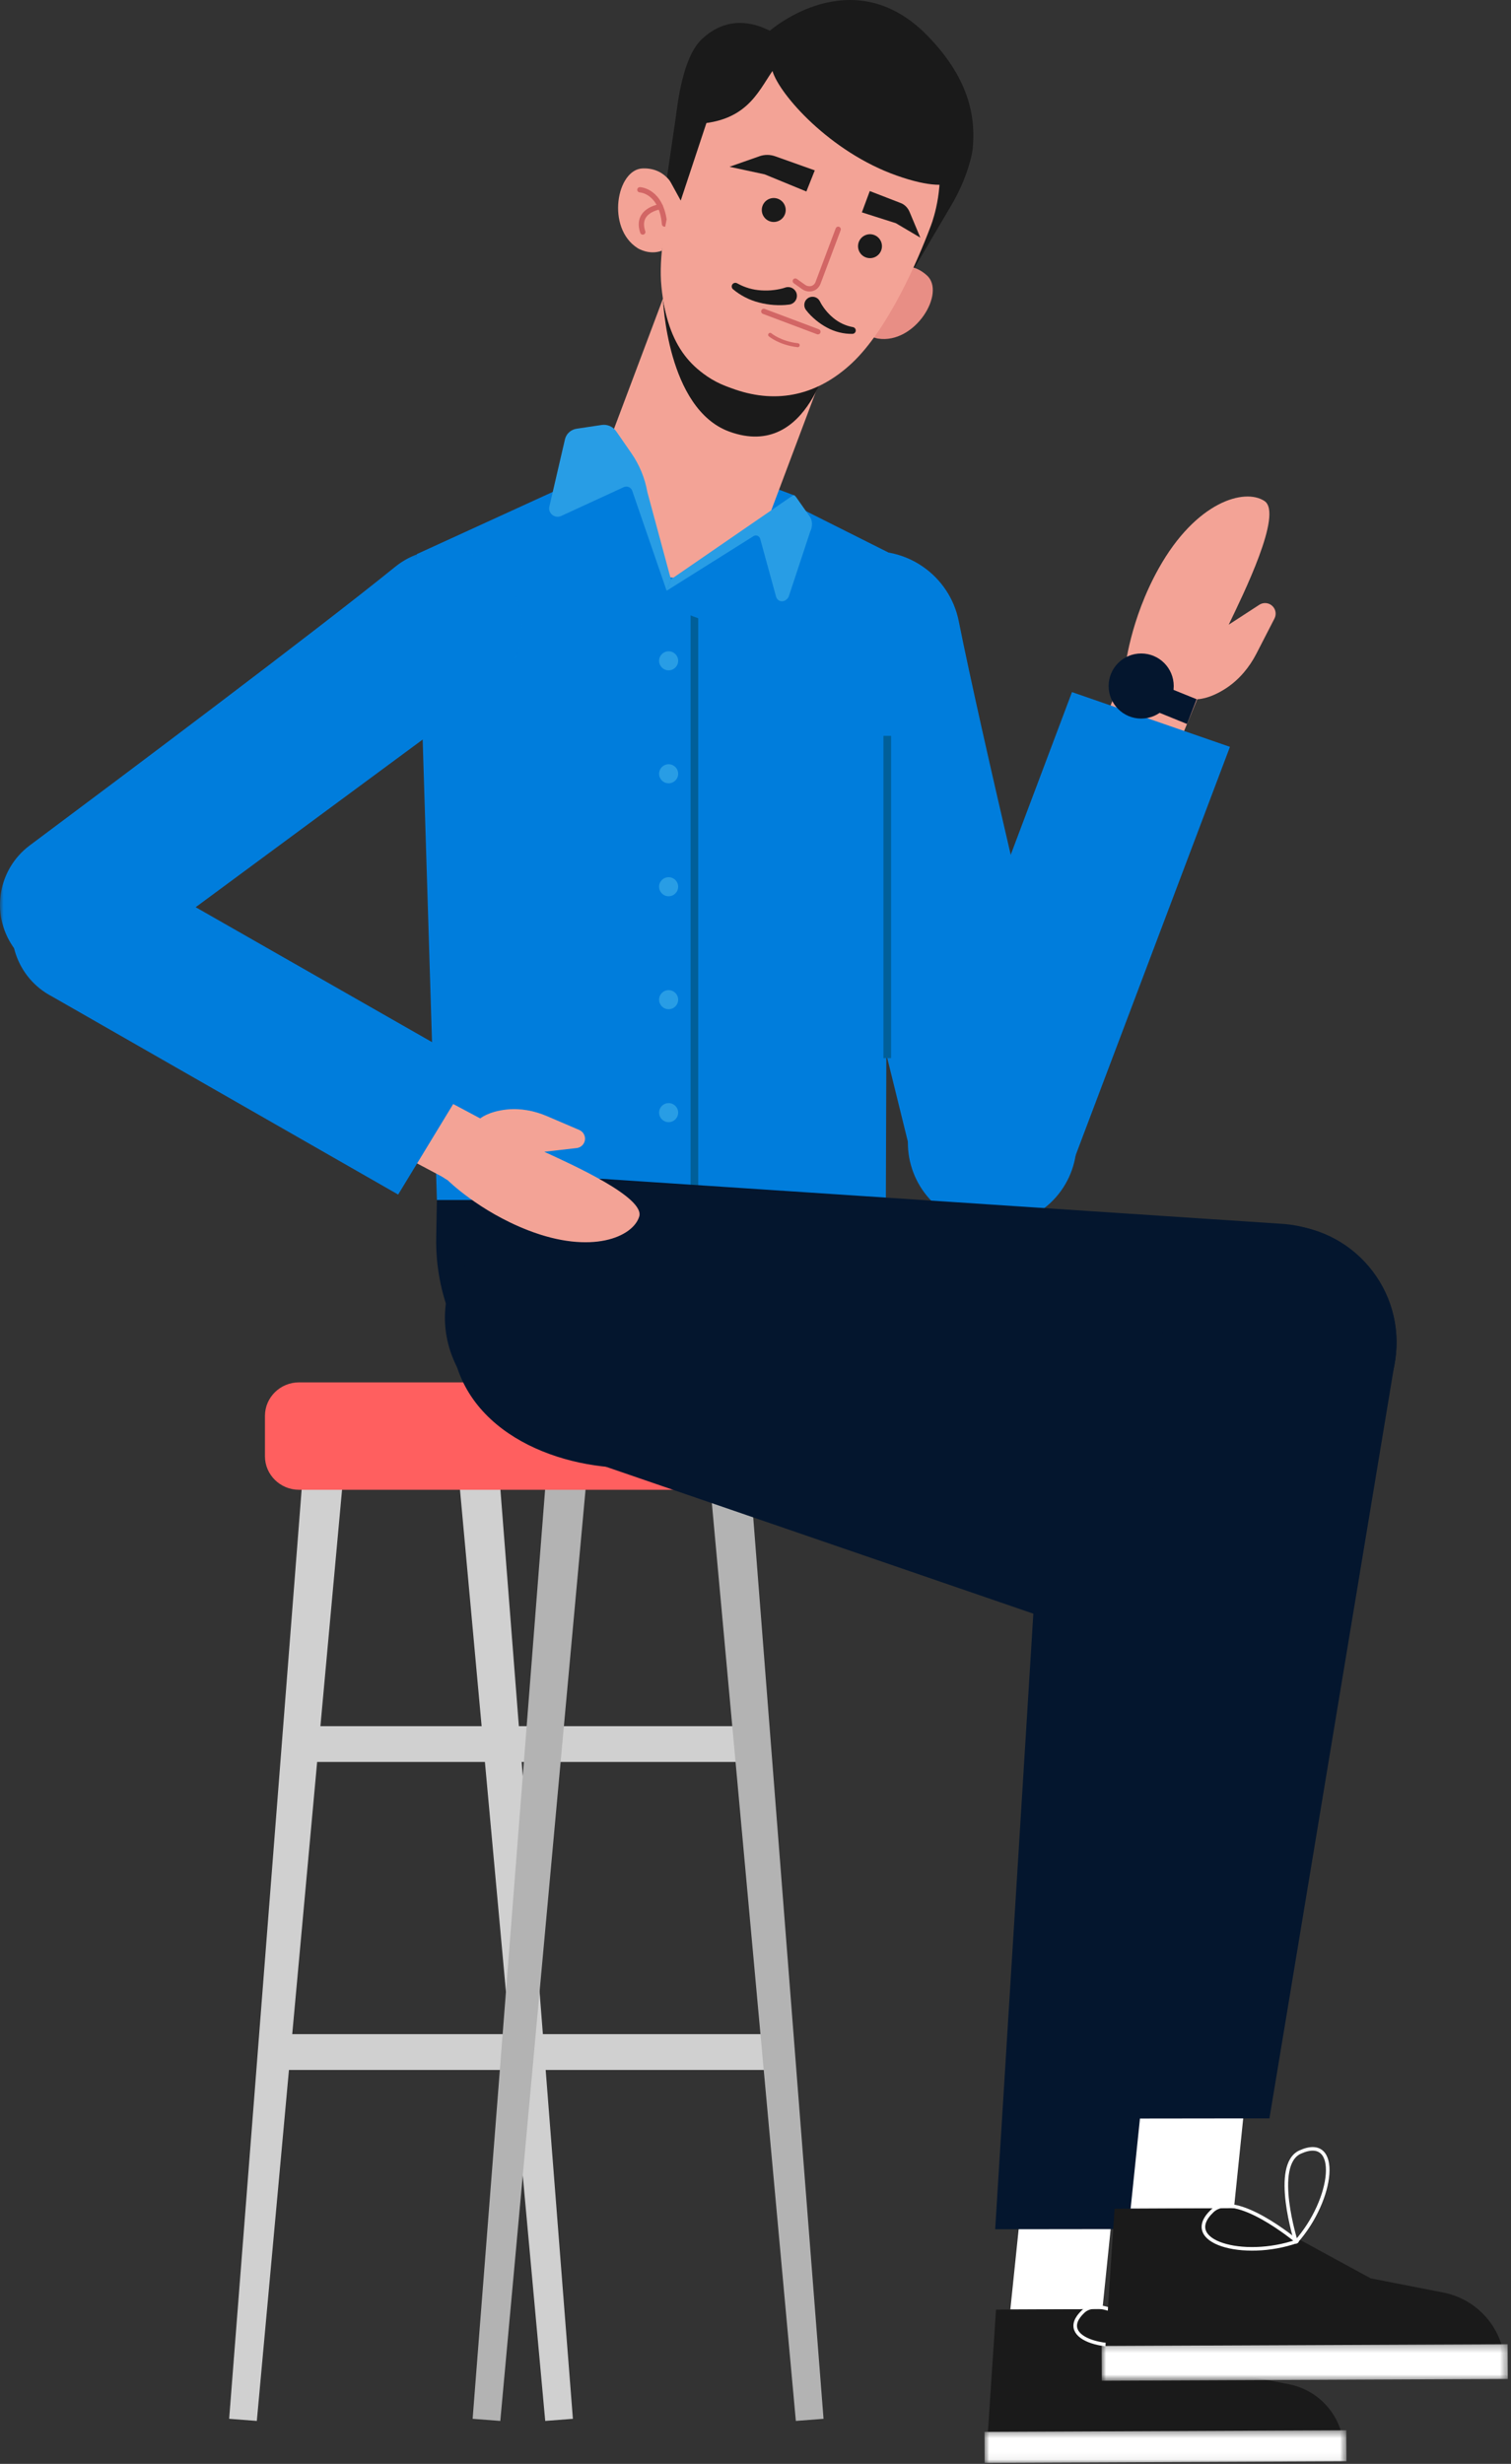 <?xml version="1.0" encoding="UTF-8"?> <svg xmlns="http://www.w3.org/2000/svg" xmlns:xlink="http://www.w3.org/1999/xlink" width="211px" height="344px" viewBox="0 0 211 344"><rect x="0" y="0" width="211" height="344" fill="#333333" stroke="none"/> <!-- Generator: Sketch 57.1 (83088) - https://sketch.com --> <title>Group 28</title> <desc>Created with Sketch.</desc> <defs> <polygon id="path-1" points="0.854 0.4 51.398 0.4 51.398 4.95 0.854 4.95"></polygon> <polygon id="path-3" points="0.874 0.258 57.597 0.258 57.597 5.364 0.874 5.364"></polygon> <polygon id="path-5" points="0 0.164 72.852 0.164 72.852 60.116 0 60.116"></polygon> </defs> <g id="Page-1" stroke="none" stroke-width="1" fill="none" fill-rule="evenodd"> <g id="mark" transform="translate(-707, -4138)"> <g id="Group-11-Copy-6" transform="translate(197, 4138)"> <g id="Group-28" transform="translate(510, 0)"> <g id="Group-9" transform="translate(32, 193)"> <polygon id="Fill-1" fill="#D0D0D0" points="32 12.434 44.137 145 48 144.704 37.646 12"></polygon> <polygon id="Fill-2" fill="#D0D0D0" points="0 144.704 3.864 145 16 12.434 10.354 12"></polygon> <polygon id="Fill-3" fill="#D0D0D0" points="8 53 75 53 75 48 8 48"></polygon> <polygon id="Fill-4" fill="#D0D0D0" points="8 96 76 96 76 91 8 91"></polygon> <polygon id="Fill-5" fill="#B3B3B3" points="67 12.434 79.136 145 83 144.704 72.648 12"></polygon> <polygon id="Fill-6" fill="#B3B3B3" points="34 144.704 37.862 145 50 12.434 44.352 12"></polygon> <path d="M5,10.321 L5,4.68 C5,2.099 7.136,0 9.762,0 L74.24,0 C76.864,0 79,2.099 79,4.68 L79,10.321 C79,12.901 76.864,15 74.24,15 L9.762,15 C7.136,15 5,12.901 5,10.321" id="Fill-7" fill="#FF5F5F"></path> </g> <g id="Group-116"> <path d="M154.562,228.823 C162.932,231.711 172.038,226.652 173.878,217.824 C175.303,210.982 171.469,204.111 165.118,201.196 L87.962,167.95 C77.917,163.34 65.743,169.067 62.739,179.702 C59.567,190.935 69.381,199.558 78.428,202.656 L154.562,228.823 Z" id="Fill-1" fill="#04162E"></path> <polygon id="Fill-3" fill="#FFFFFF" points="153.946 322.391 156.765 294.979 143.928 295.037 141.085 322.45"></polygon> <path d="M154.926,322.387 L170.958,331.117 L179.983,332.88 C184.13,333.689 187.247,337.137 187.636,341.344 L187.819,343.312 L137.688,343.531 L139.087,322.459 L154.926,322.387 Z" id="Fill-5" fill="#1A1A1A"></path> <path d="M161.671,326.581 C161.671,326.581 158.639,316.998 162.184,315.403 C167.255,313.122 166.377,321.275 161.671,326.581 Z" id="Stroke-7" stroke="#FFFFFF" stroke-width="0.5" stroke-linecap="round" stroke-linejoin="round"></path> <path d="M161.778,326.514 C161.778,326.514 154.074,320.058 151.249,322.729 C147.206,326.546 155.079,328.842 161.778,326.514 Z" id="Stroke-9" stroke="#FFFFFF" stroke-width="0.5" stroke-linecap="round" stroke-linejoin="round"></path> <g id="Group-13" transform="translate(136.62, 338.909)"> <mask id="mask-2" fill="white"> <use xlink:href="#path-1"></use> </mask> <g id="Clip-12"></g> <polygon id="Fill-11" fill="#FFFFFF" mask="url(#mask-2)" points="0.874 4.95 51.398 4.729 51.378 0.4 0.854 0.622"></polygon> </g> <path d="M145.015,213.742 L138.97,311.24 L158.359,311.216 L173.974,217.033 C175.449,208.142 168.591,200.054 159.578,200.054 C151.871,200.054 145.492,206.049 145.015,213.742" id="Fill-14" fill="#04162E"></path> <path d="M133.884,86.731 C137.099,102.808 145.67,138.732 150.02,156.774 C151.475,162.806 147.923,168.91 141.959,170.629 C135.635,172.456 129.061,168.654 127.484,162.263 L110.093,91.722 C108.593,84.885 113.164,78.197 120.079,77.11 C126.517,76.1 132.605,80.341 133.884,86.731" id="Fill-16" fill="#007DDC"></path> <path d="M164.451,90.1 L164.451,90.1 C161.688,88.942 158.508,90.243 157.349,93.005 L152.193,105.507 C151.034,108.269 152.334,111.45 155.097,112.61 C157.862,113.768 161.042,112.469 162.2,109.705 L167.356,97.203 C168.516,94.441 167.215,91.26 164.451,90.1" id="Fill-18" fill="#F3A396"></path> <path d="M171.259,96.06 C168.798,97.692 167.103,97.626 167.103,97.626 C166.153,100.033 163.378,101.149 161.027,100.068 L159.361,99.305 C157.185,98.307 156.169,95.783 157.046,93.555 L157.095,93.427 C157.095,93.427 157.764,86.582 161.804,79.359 C167.023,70.028 173.802,68.111 176.575,69.95 C179.193,71.686 173.605,82.992 171.582,87.214 L175.852,84.439 C176.394,84.085 177.102,84.125 177.599,84.537 C178.136,84.979 178.29,85.735 177.972,86.354 L175.452,91.252 C174.465,93.172 173.057,94.868 171.259,96.06" id="Fill-20" fill="#F3A396"></path> <path d="M127.712,155.001 L149.695,96.628 L171.753,104.273 L149.213,163.924 C146.701,170.137 139.47,172.951 133.417,170.068 C127.783,167.386 125.266,160.74 127.712,155.001" id="Fill-22" fill="#007DDC"></path> <polygon id="Fill-24" fill="#007DDC" points="103.922 67.032 92.201 67.2 80.79 67.032 58.221 77.356 61.01 167.55 92.201 167.55 123.703 167.55 124.021 77.118"></polygon> <path d="M96.969,82.988 L96.969,167.758" id="Stroke-26" stroke="#005F99" stroke-width="1.068"></path> <path d="M94.7,92.261 C94.7,92.996 94.104,93.591 93.369,93.591 C92.633,93.591 92.037,92.996 92.037,92.261 C92.037,91.526 92.633,90.93 93.369,90.93 C94.104,90.93 94.7,91.526 94.7,92.261" id="Fill-28" fill="#289DE5"></path> <path d="M94.7,108.032 C94.7,108.767 94.104,109.362 93.369,109.362 C92.633,109.362 92.037,108.767 92.037,108.032 C92.037,107.295 92.633,106.7 93.369,106.7 C94.104,106.7 94.7,107.295 94.7,108.032" id="Fill-30" fill="#289DE5"></path> <path d="M94.7,123.801 C94.7,124.536 94.104,125.132 93.369,125.132 C92.633,125.132 92.037,124.536 92.037,123.801 C92.037,123.066 92.633,122.471 93.369,122.471 C94.104,122.471 94.7,123.066 94.7,123.801" id="Fill-32" fill="#289DE5"></path> <path d="M94.7,139.572 C94.7,140.307 94.104,140.903 93.369,140.903 C92.633,140.903 92.037,140.307 92.037,139.572 C92.037,138.835 92.633,138.24 93.369,138.24 C94.104,138.24 94.7,138.835 94.7,139.572" id="Fill-34" fill="#289DE5"></path> <path d="M94.7,155.342 C94.7,156.077 94.104,156.672 93.369,156.672 C92.633,156.672 92.037,156.077 92.037,155.342 C92.037,154.606 92.633,154.011 93.369,154.011 C94.104,154.011 94.7,154.606 94.7,155.342" id="Fill-36" fill="#289DE5"></path> <path d="M123.902,147.734 L123.902,102.74" id="Stroke-38" stroke="#005F99" stroke-width="1.068"></path> <path d="M126.42,201.839 L89.47,201.839 C73.488,201.839 60.617,188.727 60.914,172.748 L61.01,167.55 L123.469,167.55 L126.42,201.839 Z" id="Fill-40" fill="#04162E"></path> <polygon id="Fill-42" fill="#007DDC" points="110.975 69.189 105.479 67.122 105.69 72.496"></polygon> <path d="M91.298,79.984 L91.298,79.984 C84.95,77.598 81.739,70.516 84.126,64.168 L93.327,39.704 L116.316,48.349 L107.115,72.812 C104.729,79.162 97.647,82.372 91.298,79.984" id="Fill-44" fill="#F3A396"></path> <path d="M92.576,41.7 C92.576,41.7 93.127,57.092 101.857,60.265 C113.112,64.358 115.997,48.847 115.997,48.847 C115.997,48.847 108.189,56.455 101.331,53.886 C93.684,51.02 92.576,41.7 92.576,41.7" id="Fill-46" fill="#1A1A1A"></path> <polygon id="Fill-48" fill="#007DDC" points="70.55 76.186 88.11 66.627 93.429 81.574 106.274 72.716 113.543 92.355"></polygon> <path d="M93.689,80.884 L90.398,68.7 C90.06,66.76 89.296,64.907 88.16,63.268 L86.04,60.204 C85.591,59.557 84.801,59.215 84.019,59.332 L80.521,59.856 C79.714,59.977 79.071,60.562 78.891,61.34 L76.712,70.737 C76.499,71.665 77.485,72.443 78.362,72.039 L87.1,68.015 C87.587,67.791 88.171,68.064 88.306,68.579 L93.09,82.476 L93.689,80.884 Z" id="Fill-50" fill="#289DE5"></path> <path d="M93.687,80.888 L110.423,69.374 C110.886,69.057 110.913,69.035 111.305,69.593 L113.063,72.094 C113.468,72.67 113.498,73.509 113.14,74.219 L110.135,83.306 C109.707,84.152 108.656,84.166 108.378,83.328 L106.152,75.217 C105.997,74.752 105.488,74.614 105.099,74.932 L93.088,82.48 L93.687,80.888 Z" id="Fill-52" fill="#289DE5"></path> <path d="M135.822,20.817 C136.186,17.06 135.836,11.433 129.471,4.942 C118.956,-5.784 107.505,4.292 107.505,4.292 C104.21,2.626 100.902,2.761 98.025,5.449 C95.328,7.967 94.64,14.354 94.342,16.555 L92.3,30.464 L99.351,19.155 C104.787,12.018 109.683,10.121 109.683,10.121 L121.688,13.555 L125.268,41.525 L132.863,28.627 C133.825,26.99 134.622,25.254 135.194,23.443 C135.524,22.394 135.76,21.466 135.822,20.817" id="Fill-54" fill="#1A1A1A"></path> <path d="M124.182,37.894 C124.182,37.894 126.665,36.006 129.412,38.427 C132.161,40.849 127.783,48.087 122.604,47.27 C122.604,47.27 120.74,46.998 119.831,45.31 C119.831,45.31 123.175,40.005 124.182,37.894" id="Fill-56" fill="#E88E85"></path> <path d="M94.255,26.538 C94.255,26.538 93.269,23.402 89.753,23.513 C86.094,23.627 84.615,31.851 89.049,34.651 C89.049,34.651 90.63,35.675 92.426,35.004 C92.426,35.004 93.621,28.789 94.255,26.538" id="Fill-58" fill="#F3A396"></path> <path d="M89.356,26.497 C89.356,26.497 92.378,26.612 92.796,31.281" id="Stroke-60" stroke="#D26665" stroke-width="0.738" stroke-linecap="round" stroke-linejoin="round"></path> <path d="M92.221,28.857 C92.221,28.857 88.712,29.32 89.758,32.394" id="Stroke-62" stroke="#D26665" stroke-width="0.738" stroke-linecap="round" stroke-linejoin="round"></path> <path d="M129.945,31.63 C128.182,36.323 124.03,45.967 118.954,50.708 C114.189,55.16 108.601,56.419 102.664,54.386 C96.725,52.354 93.201,48.444 92.365,40.025 C91.529,31.608 96.416,19.121 96.416,19.121 C96.416,19.121 102.72,2.36 119.285,8.589 C136.733,15.151 129.945,31.63 129.945,31.63" id="Fill-64" fill="#F3A396"></path> <path d="M133.918,16.486 C133.433,16.467 120.957,7.37 120.957,7.37 L107.338,6.49 L107.338,6.51 C95.498,5.377 96.407,17.332 96.407,17.332 C104.129,17.272 105.77,12.949 107.868,9.913 C108.857,13.219 115.917,21.219 125.198,24.505 C134.702,27.872 134.487,23.598 134.487,23.598 C134.487,23.598 134.404,16.504 133.918,16.486" id="Fill-66" fill="#1A1A1A"></path> <path d="M117.046,32.013 L114.23,39.497 C114.169,39.663 114.076,39.81 113.963,39.935 C113.517,40.424 112.753,40.45 112.215,40.066 L111.057,39.24" id="Stroke-68" stroke="#D26665" stroke-width="0.738" stroke-linecap="round" stroke-linejoin="round"></path> <path d="M109.611,29.907 C109.285,30.77 108.323,31.206 107.459,30.883 C106.596,30.557 106.16,29.595 106.485,28.731 C106.808,27.866 107.772,27.431 108.635,27.755 C109.498,28.08 109.934,29.043 109.611,29.907" id="Fill-70" fill="#1A1A1A"></path> <path d="M112.603,26.737 L113.778,23.787 L108.23,21.813 C107.529,21.565 106.764,21.564 106.063,21.81 L101.868,23.285 L106.774,24.341 L112.603,26.737 Z" id="Fill-72" fill="#1A1A1A"></path> <path d="M119.925,33.785 C119.6,34.65 120.037,35.612 120.901,35.937 C121.764,36.261 122.727,35.826 123.051,34.962 C123.376,34.097 122.94,33.135 122.077,32.81 C121.213,32.486 120.25,32.923 119.925,33.785" id="Fill-74" fill="#1A1A1A"></path> <path d="M120.356,29.65 L121.458,26.676 L125.791,28.354 C126.337,28.566 126.773,29.007 127.023,29.606 L128.52,33.181 L125.102,31.162 L120.356,29.65 Z" id="Fill-76" fill="#1A1A1A"></path> <path d="M110.226,42.52 C109.421,42.631 108.773,42.621 108.06,42.579 C107.365,42.529 106.676,42.416 106.005,42.241 C104.661,41.904 103.396,41.253 102.36,40.381 C102.146,40.2 102.118,39.881 102.297,39.667 C102.456,39.479 102.723,39.434 102.931,39.55 L102.948,39.56 C103.992,40.141 105.134,40.475 106.296,40.54 C106.875,40.579 107.458,40.566 108.031,40.497 C108.586,40.432 109.208,40.306 109.646,40.151 C110.284,39.924 110.984,40.257 111.213,40.894 C111.44,41.531 111.108,42.233 110.471,42.46 C110.393,42.489 110.303,42.508 110.226,42.52" id="Fill-78" fill="#1A1A1A"></path> <path d="M114.502,42.091 C114.671,42.451 114.983,42.919 115.287,43.299 C115.603,43.692 115.96,44.055 116.349,44.378 C117.126,45.03 118.064,45.479 119.093,45.67 L119.112,45.673 C119.369,45.721 119.54,45.969 119.491,46.227 C119.451,46.451 119.255,46.609 119.035,46.613 C117.819,46.639 116.561,46.33 115.464,45.728 C114.913,45.433 114.393,45.081 113.912,44.678 C113.422,44.261 113.002,43.866 112.553,43.282 C112.166,42.78 112.258,42.06 112.76,41.671 C113.26,41.284 113.982,41.374 114.371,41.876 C114.42,41.941 114.467,42.02 114.502,42.091" id="Fill-80" fill="#1A1A1A"></path> <path d="M106.657,43.475 L114.217,46.319" id="Stroke-82" stroke="#D26665" stroke-width="0.738" stroke-linecap="round" stroke-linejoin="round"></path> <path d="M107.542,46.748 C107.542,46.748 108.911,47.914 111.395,48.197" id="Stroke-84" stroke="#D26665" stroke-width="0.554" stroke-linecap="round" stroke-linejoin="round"></path> <polygon id="Fill-86" fill="#1A1A1A" points="99.747 13.852 95.058 28.004 93.555 25.258 96.654 11.862"></polygon> <polygon id="Fill-88" fill="#04162E" points="167.104 97.625 157.046 93.556 155.703 96.994 165.758 101.079"></polygon> <path d="M163.902,95.781 C163.902,98.29 161.866,100.326 159.356,100.326 C156.846,100.326 154.811,98.29 154.811,95.781 C154.811,93.271 156.846,91.235 159.356,91.235 C161.866,91.235 163.902,93.271 163.902,95.781" id="Fill-90" fill="#04162E"></path> <path d="M178.554,204.068 C188.491,203.986 196.224,195.219 194.86,185.191 C193.802,177.42 187.17,171.59 179.359,170.889 L85.279,164.661 C72.925,163.553 62.197,174.174 63.008,186.551 C63.865,199.622 77.479,205.062 88.212,204.946 L178.554,204.068 Z" id="Fill-92" fill="#04162E"></path> <polygon id="Fill-94" fill="#FFFFFF" points="172.315 308.301 175.478 277.538 161.073 277.603 157.882 308.366"></polygon> <path d="M173.416,308.297 L191.408,318.095 L201.536,320.073 C206.188,320.98 209.687,324.848 210.125,329.571 L210.33,331.779 L154.071,332.025 L155.64,308.377 L173.416,308.297 Z" id="Fill-96" fill="#1A1A1A"></path> <path d="M180.985,313.002 C180.985,313.002 177.581,302.248 181.56,300.459 C187.252,297.897 186.266,307.048 180.985,313.002 Z" id="Stroke-98" stroke="#FFFFFF" stroke-width="0.5" stroke-linecap="round" stroke-linejoin="round"></path> <path d="M181.105,312.928 C181.105,312.928 172.457,305.683 169.287,308.68 C164.752,312.964 173.587,315.542 181.105,312.928 Z" id="Stroke-100" stroke="#FFFFFF" stroke-width="0.5" stroke-linecap="round" stroke-linejoin="round"></path> <g id="Group-104" transform="translate(152.955, 327.029)"> <mask id="mask-4" fill="white"> <use xlink:href="#path-3"></use> </mask> <g id="Clip-103"></g> <polygon id="Fill-102" fill="#FFFFFF" mask="url(#mask-4)" points="0.896 5.364 57.598 5.116 57.576 0.258 0.874 0.506"></polygon> </g> <path d="M162.292,186.368 L155.507,295.786 L177.267,295.759 L194.793,190.06 C196.445,180.084 188.75,171.006 178.636,171.006 C169.986,171.006 162.827,177.735 162.292,186.368" id="Fill-105" fill="#04162E"></path> <g id="Group-109" transform="translate(0, 76.559)"> <mask id="mask-6" fill="white"> <use xlink:href="#path-5"></use> </mask> <g id="Clip-108"></g> <path d="M55.181,2.579 C43.805,11.784 17.434,31.563 4.158,41.471 C-0.281,44.784 -1.322,50.999 1.791,55.58 C5.094,60.442 11.775,61.581 16.503,58.091 L68.67,19.573 C73.6,15.733 74.274,8.535 70.146,3.846 C66.301,-0.519 59.702,-1.08 55.181,2.579" id="Fill-107" fill="#007DDC" mask="url(#mask-6)"></path> </g> <path d="M69.463,162.878 L69.463,162.878 C68.222,165.248 65.294,166.162 62.925,164.92 L52.269,159.253 C49.899,158.012 48.985,155.083 50.227,152.715 C51.468,150.346 54.395,149.432 56.765,150.673 L67.422,156.341 C69.79,157.583 70.705,160.508 69.463,162.878" id="Fill-110" fill="#F3A396"></path> <path d="M70.756,154.906 C68.135,155.184 67.008,156.194 67.008,156.194 C64.985,155.077 62.441,155.89 61.437,157.97 L60.727,159.442 C59.798,161.366 60.534,163.68 62.403,164.713 L62.511,164.774 C62.511,164.774 66.863,169.102 73.751,171.772 C82.649,175.224 88.402,172.686 89.263,169.847 C90.077,167.162 79.802,162.562 76.01,160.808 L80.525,160.29 C81.099,160.224 81.562,159.794 81.672,159.228 C81.789,158.617 81.465,158.01 80.895,157.765 L76.375,155.829 C74.605,155.07 72.671,154.704 70.756,154.906" id="Fill-112" fill="#F3A396"></path> <path d="M7.278,139.131 L55.599,166.78 L66.424,148.977 L16.993,120.763 C11.73,117.918 5.156,120.096 2.633,125.521 C0.284,130.57 2.33,136.572 7.278,139.131" id="Fill-114" fill="#007DDC"></path> </g> </g> </g> </g> </g> </svg> 